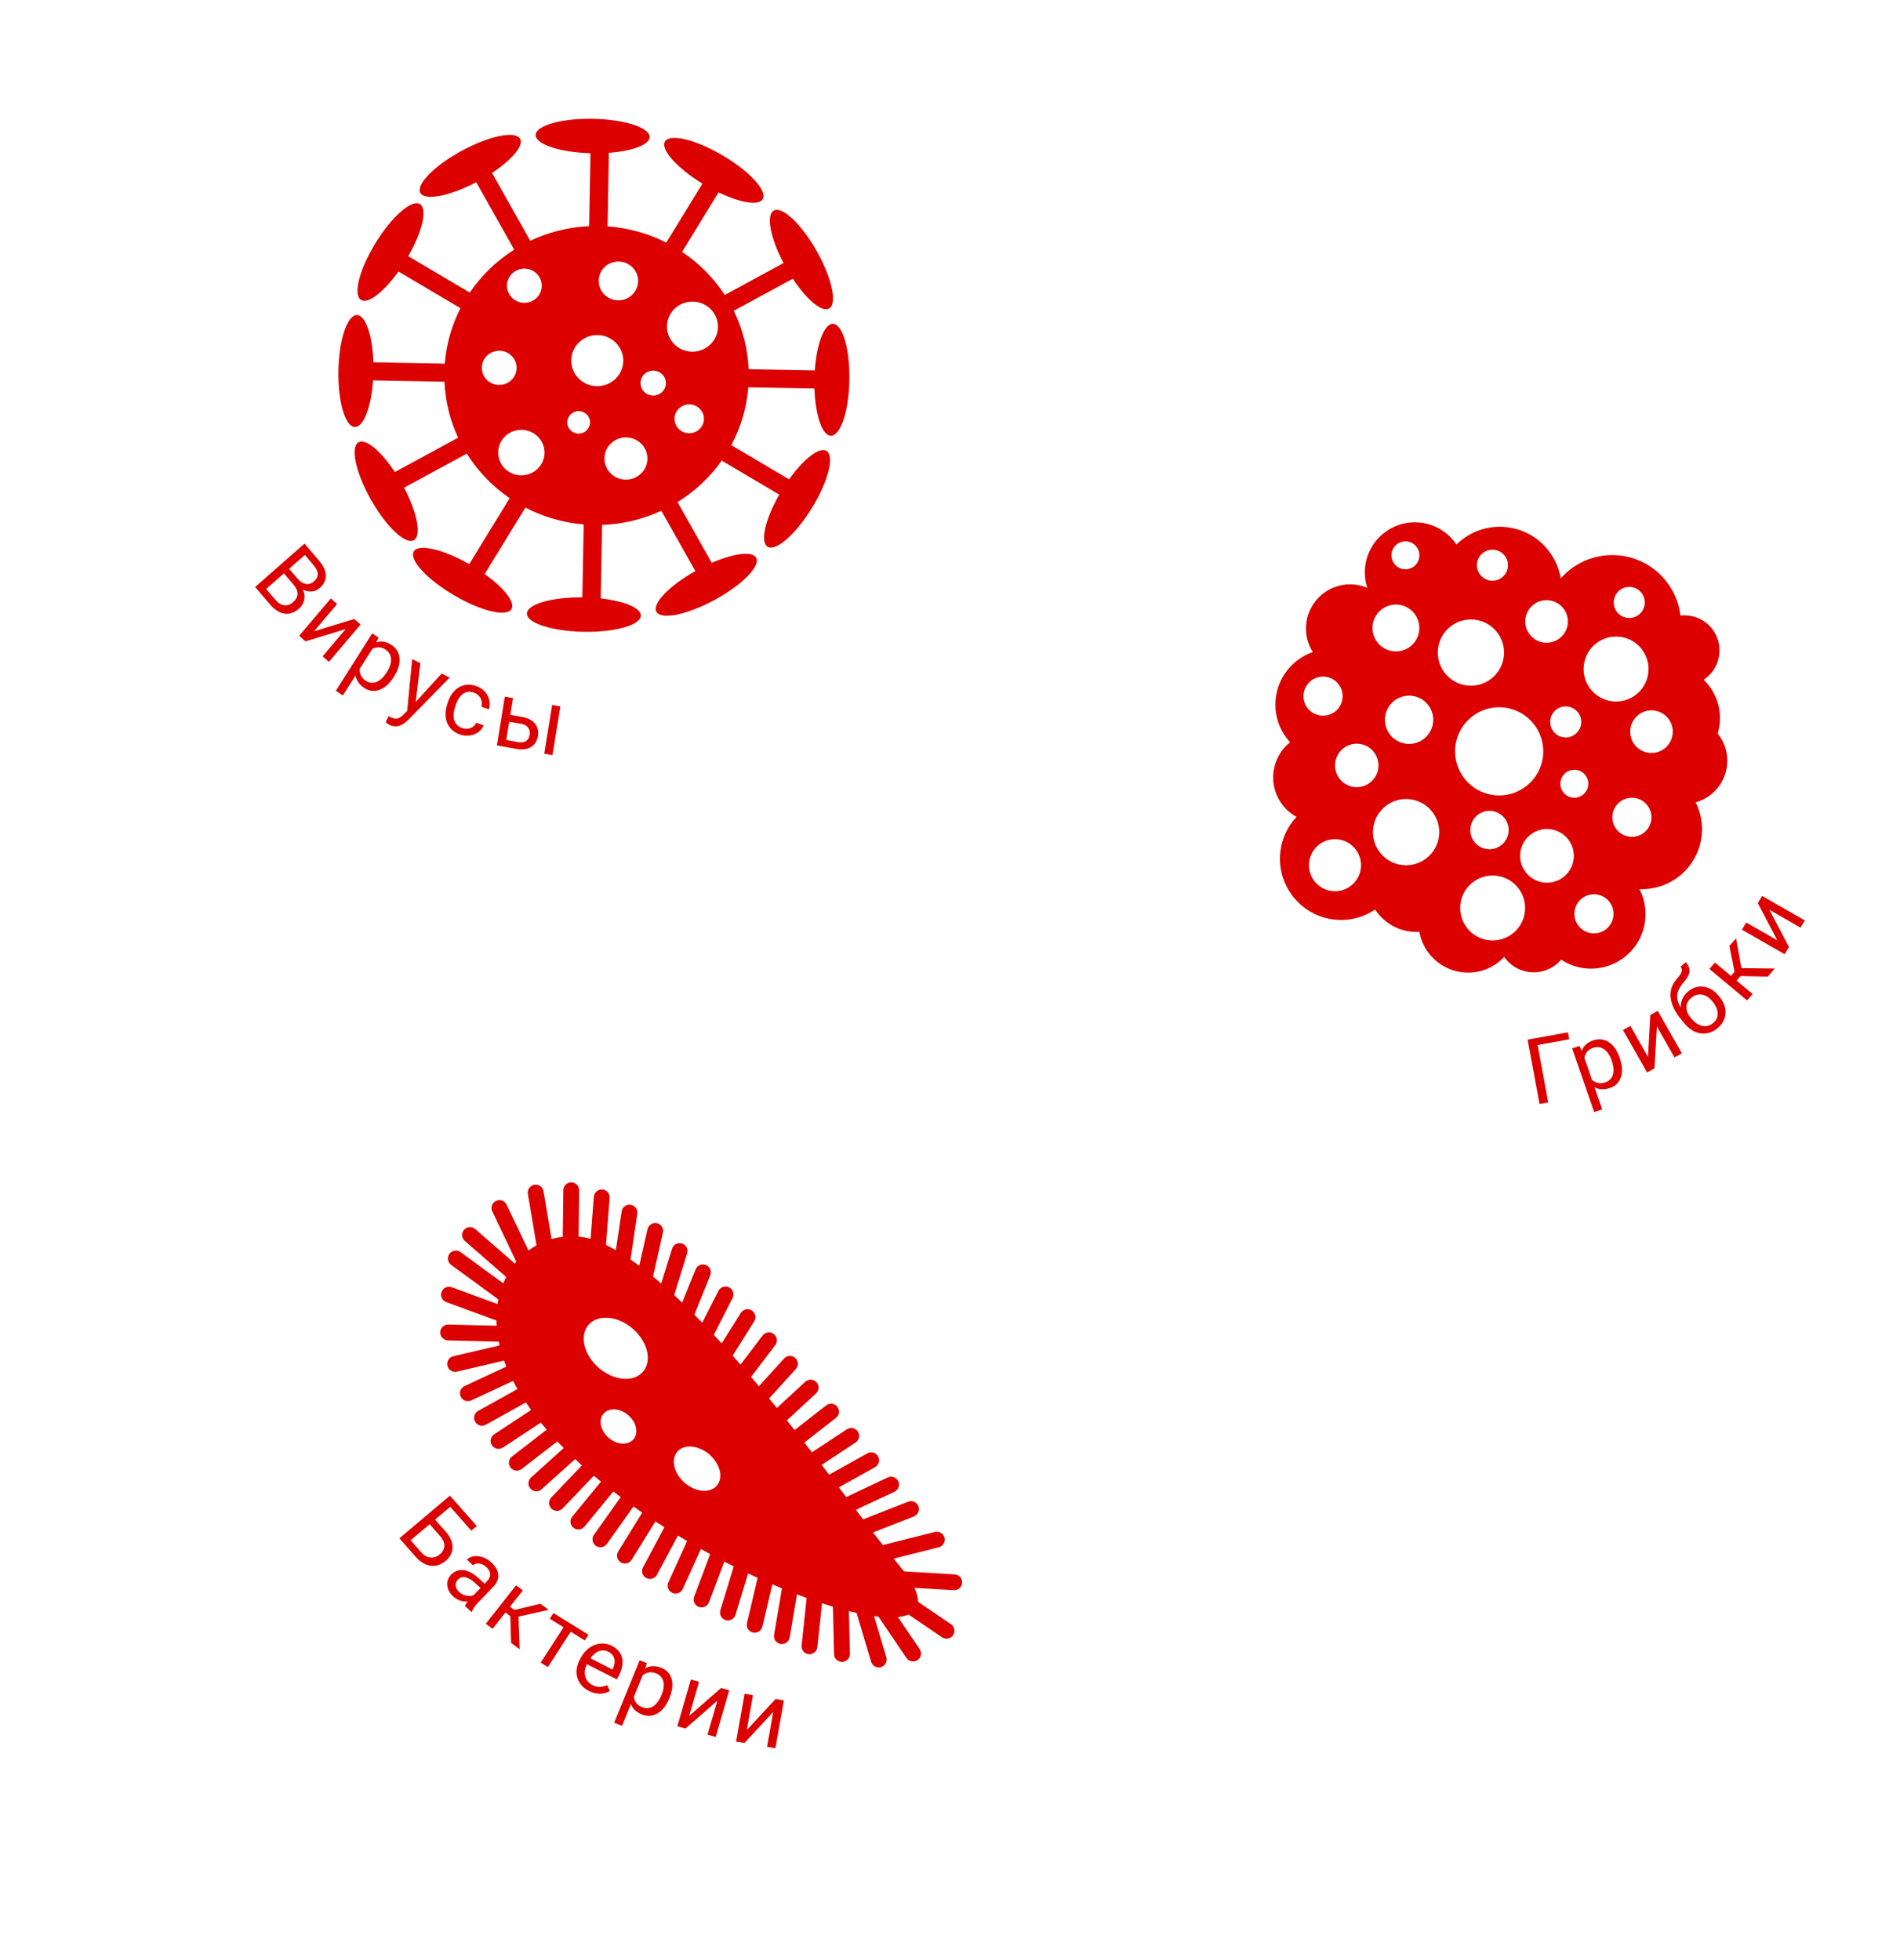 <svg width="632" height="652" viewBox="0 0 632 652" fill="none" xmlns="http://www.w3.org/2000/svg">
<path d="M213.159 204.779C213.207 202.199 207.588 199.914 199.826 199.057L200.276 174.587C207.299 174.345 213.966 172.693 219.992 169.907L231.291 189.957C222.586 194.854 216.832 200.835 218.347 203.521C219.908 206.288 228.596 204.5 237.752 199.525C246.912 194.55 253.07 188.278 251.514 185.51C250.224 183.219 244.042 184.054 236.753 187.232L225.365 167.018C231.164 163.438 236.172 158.731 240.074 153.208L259.213 164.531C254.501 172.758 252.761 180.339 255.357 181.873C258.115 183.506 264.725 177.688 270.123 168.881C275.522 160.073 277.661 151.612 274.902 149.983C272.531 148.58 267.322 152.679 262.478 159.443L243.252 148.073C246.375 142.252 248.359 135.745 248.905 128.832L270.909 129.236C271.195 138.092 273.472 144.895 276.373 144.948C279.59 145.002 282.35 136.715 282.539 126.437C282.728 116.159 280.274 107.775 277.057 107.716C274.161 107.663 271.636 114.373 271.019 123.217L249.015 122.813C248.719 115.879 246.981 109.304 244.073 103.377L263.704 92.721C268.297 99.658 273.351 103.945 275.772 102.631C278.589 101.1 276.762 92.565 271.691 83.57C266.614 74.566 260.223 68.514 257.406 70.039C254.756 71.477 256.217 79.117 260.623 87.511L241.082 98.123C237.385 92.456 232.552 87.573 226.889 83.782L239.013 64C246.18 67.444 252.327 68.505 253.7 66.263C255.362 63.555 249.433 57.06 240.462 51.752C231.49 46.444 222.873 44.338 221.217 47.047C219.609 49.675 225.135 55.863 233.654 61.077L221.626 80.698C215.706 77.693 209.105 75.796 202.095 75.297L202.545 50.822C210.333 50.25 216.032 48.174 216.079 45.593C216.142 42.434 207.702 39.718 197.237 39.525C186.772 39.333 178.237 41.738 178.179 44.902C178.122 48 186.233 50.67 196.417 50.958L195.971 75.225C188.988 75.548 182.361 77.263 176.385 80.1L163.667 57.523C170.28 53.151 174.286 48.457 172.996 46.166C171.435 43.398 162.747 45.186 153.591 50.161C144.431 55.136 138.273 61.409 139.829 64.176C141.339 66.862 149.559 65.258 158.409 60.617L171.043 83.04C165.175 86.746 160.133 91.614 156.258 97.32L135.806 85.223C140.517 76.996 142.258 69.415 139.662 67.881C136.903 66.248 130.294 72.066 124.896 80.873C119.497 89.681 117.358 98.142 120.117 99.77C122.488 101.173 127.697 97.074 132.541 90.311L153.172 102.513C150.29 108.126 148.466 114.356 147.942 120.956L124.198 120.52C123.912 111.663 121.635 104.86 118.733 104.807C115.517 104.748 112.757 113.031 112.568 123.314C112.379 133.591 114.833 141.975 118.049 142.034C120.946 142.087 123.471 135.373 124.088 126.533L147.837 126.969C148.118 133.584 149.712 139.877 152.385 145.592L131.347 157.018C126.754 150.081 121.699 145.794 119.278 147.109C116.461 148.639 118.288 157.174 123.359 166.169C128.431 175.169 134.822 181.22 137.639 179.695C140.289 178.257 138.828 170.617 134.422 162.223L155.278 150.9C158.941 156.744 163.801 161.789 169.529 165.713L156.08 187.657C147.407 182.699 139.251 180.795 137.643 183.418C135.982 186.126 141.91 192.621 150.881 197.929C159.853 203.237 168.47 205.343 170.126 202.634C171.5 200.392 167.669 195.554 161.22 190.942L174.76 168.848C180.627 171.903 187.187 173.859 194.153 174.439L193.707 198.706C183.519 198.615 175.316 200.99 175.259 204.088C175.201 207.247 183.641 209.964 194.106 210.156C204.572 210.348 213.101 207.943 213.159 204.779ZM205.821 87.006C209.445 87.073 212.329 90.012 212.264 93.571C212.199 97.131 209.208 99.962 205.584 99.895C201.959 99.829 199.075 96.89 199.14 93.33C199.206 89.771 202.196 86.94 205.821 87.006ZM168.64 94.936C168.697 91.797 171.336 89.299 174.532 89.358C177.727 89.417 180.272 92.01 180.215 95.148C180.157 98.287 177.518 100.785 174.323 100.726C171.127 100.667 168.582 98.074 168.64 94.936ZM230.485 100.327C235.167 100.414 238.893 104.21 238.809 108.809C238.724 113.408 234.861 117.065 230.179 116.979C225.496 116.893 221.77 113.096 221.854 108.497C221.939 103.898 225.802 100.241 230.485 100.327ZM198.817 111.462C203.593 111.55 207.395 115.424 207.309 120.114C207.223 124.804 203.281 128.536 198.505 128.448C193.73 128.361 189.927 124.487 190.013 119.796C190.1 115.106 194.042 111.375 198.817 111.462ZM160.272 122.248C160.33 119.109 162.968 116.611 166.164 116.67C169.36 116.729 171.905 119.322 171.847 122.46C171.789 125.599 169.151 128.097 165.955 128.038C162.759 127.979 160.214 125.386 160.272 122.248ZM213.063 127.361C213.105 125.075 215.029 123.249 217.358 123.291C219.686 123.334 221.547 125.225 221.505 127.517C221.463 129.808 219.539 131.629 217.205 131.587C214.872 131.544 213.021 129.653 213.063 127.361ZM229.34 134.513C232.035 134.563 234.185 136.748 234.136 139.399C234.087 142.051 231.864 144.156 229.164 144.106C226.469 144.057 224.319 141.872 224.368 139.22C224.416 136.568 226.645 134.464 229.34 134.513ZM188.684 140.426C188.722 138.367 190.451 136.725 192.553 136.764C194.649 136.802 196.322 138.502 196.284 140.565C196.246 142.624 194.517 144.266 192.415 144.227C190.314 144.189 188.646 142.489 188.684 140.426ZM165.704 150.406C165.781 146.228 169.292 142.9 173.551 142.978C177.806 143.056 181.197 146.507 181.12 150.69C181.044 154.868 177.533 158.197 173.273 158.118C169.014 158.04 165.627 154.585 165.704 150.406ZM201.061 152.39C201.132 148.511 204.391 145.431 208.335 145.504C212.285 145.576 215.423 148.779 215.351 152.653C215.28 156.532 212.022 159.611 208.077 159.539C204.133 159.466 200.989 156.269 201.061 152.39Z" fill="#DC0000"/>
<path d="M84.859 195.264L101.282 180.822L105.976 186.312C107.537 188.133 108.338 189.83 108.387 191.395C108.436 192.959 107.736 194.378 106.294 195.648C105.529 196.325 104.656 196.697 103.688 196.767C102.719 196.843 101.741 196.636 100.759 196.152C101.284 197.276 101.428 198.409 101.183 199.548C100.939 200.688 100.332 201.681 99.376 202.524C97.904 203.818 96.324 204.347 94.65 204.117C92.972 203.879 91.373 202.869 89.847 201.087L84.859 195.264ZM94.434 190.729L88.527 195.923L91.657 199.579C92.54 200.61 93.496 201.192 94.53 201.332C95.565 201.466 96.538 201.134 97.452 200.324C99.43 198.584 99.475 196.618 97.599 194.417L94.434 190.729ZM96.17 189.199L99.031 192.546C99.86 193.516 100.759 194.079 101.734 194.243C102.708 194.407 103.598 194.13 104.414 193.415C105.318 192.621 105.744 191.772 105.692 190.874C105.64 189.976 105.15 188.976 104.208 187.877L101.405 184.604L96.17 189.199Z" fill="#DC0000"/>
<path d="M117.835 205.898L119.939 207.746L109.41 220.165L107.305 218.317L114.983 209.258L101.62 213.339L99.515 211.491L110.039 199.071L112.15 200.92L104.458 209.988L117.835 205.898Z" fill="#DC0000"/>
<path d="M130.886 225.323C129.558 227.425 128.01 228.8 126.246 229.461C124.482 230.116 122.791 229.912 121.161 228.846C119.506 227.757 118.534 226.365 118.255 224.683L114.052 231.326L111.715 229.788L123.812 210.689L125.947 212.091L125.095 213.697C126.797 213.133 128.498 213.407 130.19 214.522C131.829 215.602 132.736 217.078 132.897 218.954C133.063 220.832 132.439 222.885 131.026 225.109L130.886 225.323ZM128.719 223.517C129.705 221.964 130.151 220.52 130.066 219.187C129.982 217.853 129.367 216.814 128.222 216.062C126.807 215.129 125.347 215.067 123.837 215.87L119.663 222.458C119.566 224.174 120.236 225.507 121.674 226.45C122.792 227.184 123.965 227.324 125.193 226.864C126.429 226.399 127.604 225.286 128.719 223.517Z" fill="#DC0000"/>
<path d="M138.282 233.488L146.904 224.06L149.583 225.373L135.67 239.579C133.605 241.594 131.573 242.117 129.592 241.146L129.134 240.875L128.286 240.237L129.248 238.184L129.9 238.571C130.75 238.989 131.492 239.139 132.126 239.02C132.764 238.909 133.452 238.465 134.19 237.691L135.45 236.455L137.099 219.247L139.831 220.59L138.282 233.488Z" fill="#DC0000"/>
<path d="M153.779 242.186C154.715 242.513 155.634 242.505 156.522 242.173C157.411 241.841 158.037 241.256 158.396 240.417L160.882 241.278C160.541 242.151 159.96 242.899 159.136 243.508C158.311 244.117 157.352 244.501 156.263 244.661C155.169 244.814 154.103 244.716 153.06 244.354C150.962 243.627 149.534 242.342 148.763 240.498C147.992 238.654 148.008 236.504 148.816 234.05L148.961 233.605C149.458 232.086 150.177 230.836 151.115 229.848C152.053 228.86 153.144 228.218 154.387 227.92C155.631 227.623 156.951 227.721 158.356 228.205C160.081 228.802 161.34 229.823 162.139 231.263C162.938 232.704 163.1 234.275 162.628 235.97L160.142 235.109C160.394 234.076 160.294 233.118 159.828 232.233C159.363 231.349 158.636 230.738 157.638 230.391C156.302 229.928 155.105 230.059 154.053 230.777C153.001 231.496 152.166 232.775 151.561 234.619L151.398 235.122C150.81 236.914 150.719 238.423 151.128 239.644C151.542 240.872 152.42 241.718 153.779 242.186Z" fill="#DC0000"/>
<path d="M169.75 237.812L173.905 238.541C175.713 238.881 177.073 239.612 177.974 240.732C178.879 241.86 179.199 243.22 178.937 244.833C178.673 246.451 177.92 247.657 176.679 248.444C175.438 249.232 173.899 249.471 172.064 249.144L165.291 247.959L167.915 231.741L170.648 232.222L169.75 237.812ZM169.385 240.075L168.395 246.177L172.463 246.888C173.489 247.069 174.324 246.939 174.974 246.506C175.623 246.073 176.022 245.389 176.171 244.455C176.317 243.558 176.164 242.772 175.708 242.103C175.253 241.435 174.538 241.004 173.552 240.807L169.385 240.075ZM183.778 251.199L181.028 250.715L183.652 234.497L186.402 234.981L183.778 251.199Z" fill="#DC0000"/>
<path d="M574.46 254.654C574.911 250.672 573.693 246.891 571.367 244.001C571.663 243.004 571.886 241.969 572.008 240.899C572.655 235.19 570.52 229.811 566.687 226.105C569.491 224.269 571.486 221.248 571.893 217.661C572.619 211.263 568.019 205.484 561.623 204.759C560.719 204.656 559.831 204.671 558.963 204.77C557.74 194.484 549.598 186.006 538.865 184.788C531.156 183.914 523.915 186.99 519.149 192.401C517.685 183.566 510.525 176.408 501.195 175.35C494.784 174.623 488.728 176.933 484.461 181.133C481.832 177.211 477.568 174.424 472.508 173.85C463.373 172.814 455.123 179.38 454.086 188.524C453.809 190.969 454.079 193.346 454.793 195.537C453.529 195.004 452.175 194.633 450.743 194.471C442.682 193.557 435.412 199.352 434.498 207.411C434.106 210.865 434.954 214.175 436.678 216.9C430.164 219.163 425.187 224.992 424.358 232.304C423.729 237.846 425.62 243.091 429.118 246.904C426.135 249.292 424.054 252.815 423.589 256.915C422.884 263.133 426.094 268.889 431.253 271.734C428.359 274.822 426.397 278.83 425.883 283.358C424.616 294.528 432.644 304.613 443.81 305.879C448.793 306.445 453.559 305.154 457.427 302.562C460.023 306.514 464.289 309.33 469.354 309.904C470.286 310.01 471.213 310.033 472.119 309.982C473.38 316.957 479.076 322.58 486.481 323.42C491.85 324.029 496.903 321.986 500.342 318.334C502.251 321.036 505.247 322.952 508.794 323.354C512.908 323.821 516.773 322.149 519.277 319.224C521.581 320.738 524.259 321.755 527.184 322.086C537.133 323.215 546.113 316.062 547.242 306.11C547.663 302.399 546.931 298.828 545.335 295.741C555.716 296.201 564.83 288.547 566.02 278.062C566.472 274.076 565.713 270.232 564.04 266.895C569.503 265.361 573.779 260.652 574.46 254.654ZM542.532 195.27C545.366 195.591 547.402 198.149 547.081 200.985C546.759 203.82 544.201 205.857 541.367 205.535C538.533 205.214 536.497 202.656 536.818 199.821C537.14 196.985 539.697 194.948 542.532 195.27ZM538.771 211.818C544.697 212.49 548.955 217.84 548.282 223.767C547.61 229.694 542.262 233.954 536.337 233.282C530.411 232.61 526.153 227.261 526.825 221.333C527.493 215.405 532.846 211.146 538.771 211.818ZM525.936 240.722C525.615 243.558 523.057 245.595 520.223 245.273C517.389 244.952 515.352 242.394 515.674 239.558C515.995 236.723 518.553 234.686 521.387 235.008C524.217 235.328 526.258 237.887 525.936 240.722ZM515.235 199.685C519.125 200.126 521.916 203.638 521.475 207.524C521.034 211.415 517.523 214.207 513.638 213.766C509.748 213.325 506.958 209.814 507.399 205.927C507.839 202.041 511.35 199.245 515.235 199.685ZM497.014 182.87C499.848 183.191 501.884 185.749 501.563 188.584C501.241 191.42 498.683 193.457 495.849 193.135C493.015 192.814 490.979 190.256 491.3 187.42C491.617 184.585 494.179 182.548 497.014 182.87ZM468.018 180.101C470.567 180.39 472.401 182.694 472.112 185.244C471.822 187.794 469.519 189.628 466.97 189.339C464.421 189.05 462.587 186.746 462.876 184.196C463.166 181.642 465.469 179.812 468.018 180.101ZM465.202 201.146C469.477 201.631 472.551 205.492 472.066 209.769C471.581 214.046 467.72 217.12 463.445 216.635C459.17 216.15 456.097 212.289 456.582 208.013C457.067 203.736 460.927 200.661 465.202 201.146ZM433.623 230.835C434.028 227.262 437.252 224.698 440.819 225.103C444.391 225.508 446.953 228.733 446.549 232.301C446.143 235.873 442.919 238.437 439.353 238.033C435.781 237.628 433.218 234.407 433.623 230.835ZM443.083 296.406C438.332 295.867 434.917 291.577 435.456 286.824C435.995 282.072 440.284 278.656 445.035 279.195C449.786 279.733 453.201 284.024 452.662 288.776C452.123 293.528 447.833 296.945 443.083 296.406ZM450.481 261.797C446.515 261.347 443.665 257.766 444.115 253.799C444.565 249.831 448.145 246.98 452.111 247.43C456.077 247.88 458.927 251.46 458.477 255.428C458.027 259.395 454.447 262.246 450.481 261.797ZM469.607 231.447C474.015 231.947 477.181 235.925 476.681 240.335C476.181 244.744 472.204 247.912 467.796 247.412C463.388 246.912 460.221 242.934 460.722 238.524C461.222 234.115 465.203 230.948 469.607 231.447ZM466.467 287.754C460.422 287.069 456.076 281.608 456.761 275.562C457.447 269.515 462.906 265.167 468.951 265.853C474.995 266.538 479.342 271.999 478.656 278.045C477.97 284.091 472.511 288.44 466.467 287.754ZM478.324 215.832C479.009 209.786 484.469 205.437 490.513 206.123C496.557 206.808 500.904 212.269 500.218 218.315C499.532 224.362 494.073 228.71 488.029 228.024C481.985 227.339 477.638 221.878 478.324 215.832ZM484.099 248.278C485.012 240.229 492.277 234.442 500.323 235.355C508.369 236.268 514.154 243.535 513.241 251.584C512.328 259.633 505.063 265.419 497.016 264.507C488.97 263.594 483.186 256.327 484.099 248.278ZM501.789 276.824C501.392 280.325 498.236 282.839 494.736 282.442C491.236 282.045 488.724 278.888 489.121 275.387C489.518 271.886 492.674 269.372 496.174 269.769C499.674 270.166 502.186 273.328 501.789 276.824ZM495.281 312.763C489.355 312.091 485.097 306.741 485.769 300.814C486.442 294.887 491.79 290.627 497.715 291.299C503.641 291.971 507.899 297.32 507.226 303.248C506.554 309.175 501.206 313.435 495.281 312.763ZM513.57 293.565C508.672 293.009 505.152 288.586 505.707 283.687C506.263 278.787 510.685 275.265 515.583 275.82C520.481 276.376 524.001 280.799 523.446 285.698C522.885 290.598 518.468 294.12 513.57 293.565ZM523.146 265.326C520.597 265.037 518.763 262.733 519.052 260.183C519.341 257.634 521.645 255.799 524.193 256.088C526.742 256.377 528.576 258.681 528.287 261.231C527.997 263.785 525.695 265.615 523.146 265.326ZM529.469 310.435C525.897 310.03 523.335 306.805 523.739 303.237C524.145 299.664 527.369 297.1 530.935 297.505C534.507 297.91 537.07 301.135 536.665 304.703C536.26 308.271 533.04 310.84 529.469 310.435ZM542.093 278.331C538.522 277.926 535.959 274.701 536.364 271.133C536.769 267.561 539.993 264.997 543.56 265.401C547.127 265.806 549.694 269.031 549.29 272.599C548.885 276.167 545.66 278.736 542.093 278.331ZM548.535 250.417C544.645 249.976 541.855 246.465 542.295 242.578C542.736 238.691 546.247 235.895 550.132 236.336C554.017 236.776 556.813 240.288 556.372 244.175C555.93 248.066 552.425 250.858 548.535 250.417Z" fill="#DC0000"/>
<path d="M521.989 345.707L511.46 347.607L514.985 366.709L512.092 367.231L508.136 345.823L521.558 343.4L521.989 345.707Z" fill="#DC0000"/>
<path d="M538.847 352.131C539.652 354.459 539.757 356.522 539.161 358.312C538.566 360.102 537.337 361.308 535.483 361.93C533.587 362.561 531.894 362.474 530.396 361.66L532.942 369.031L530.268 369.926L522.951 348.73L525.393 347.914L526.11 349.57C526.743 347.887 528.024 346.721 529.962 346.071C531.837 345.444 533.559 345.639 535.131 346.659C536.704 347.679 537.916 349.428 538.768 351.896L538.847 352.131ZM536.071 352.728C535.479 351.002 534.631 349.767 533.534 349.014C532.441 348.266 531.234 348.109 529.927 348.547C528.308 349.087 527.34 350.201 527.017 351.878L529.54 359.196C530.818 360.326 532.284 360.616 533.932 360.063C535.214 359.634 536.059 358.795 536.472 357.548C536.884 356.294 536.75 354.69 536.071 352.728Z" fill="#DC0000"/>
<path d="M548.96 337.62L551.425 336.266L559.445 350.382L556.981 351.736L551.131 341.441L550.335 355.378L547.87 356.732L539.85 342.616L542.314 341.262L548.168 351.569L548.96 337.62Z" fill="#DC0000"/>
<path d="M561.565 329.774C563.164 328.473 564.881 327.959 566.724 328.225C568.567 328.491 570.21 329.479 571.655 331.191L571.822 331.386C572.813 332.558 573.462 333.795 573.782 335.093C574.097 336.396 574.037 337.651 573.603 338.861C573.164 340.075 572.385 341.138 571.258 342.057C569.55 343.445 567.703 344.009 565.72 343.735C563.737 343.469 561.955 342.393 560.369 340.511L559.497 339.473C557.29 336.856 556.035 334.372 555.73 332.028C555.421 329.68 556.091 327.554 557.745 325.639C558.68 324.559 559.224 323.716 559.376 323.128C559.528 322.54 559.401 322.003 558.992 321.52L560.778 320.067C561.588 321.024 561.999 321.952 562.005 322.848C562.015 323.748 561.628 324.702 560.843 325.71L559.522 327.381C558.484 328.731 557.937 330.024 557.889 331.259C557.842 332.493 558.212 333.781 559.017 335.122C559.056 332.908 559.907 331.119 561.565 329.774ZM562.613 331.865C561.548 332.728 560.997 333.767 560.962 334.98C560.927 336.194 561.431 337.419 562.479 338.66L562.633 338.843C563.757 340.177 564.965 340.976 566.252 341.247C567.538 341.51 568.722 341.209 569.796 340.338C570.877 339.457 571.405 338.374 571.37 337.079C571.34 335.788 570.69 334.389 569.422 332.888C568.431 331.716 567.323 331.026 566.094 330.832C564.86 330.635 563.699 330.98 562.613 331.865Z" fill="#DC0000"/>
<path d="M578.974 324.657L577.64 326.195L582.977 330.661L581.135 332.782L568.6 322.307L570.443 320.185L575.749 324.623L576.948 323.243L575.248 314.661L577.468 312.11L579.25 322.023L590.356 322.174L588.029 324.853L578.974 324.657Z" fill="#DC0000"/>
<path d="M584.694 300.417L586.121 298.025L600.339 306.176L598.913 308.568L588.545 302.622L595.061 315.011L593.634 317.403L579.416 309.252L580.843 306.861L591.223 312.81L584.694 300.417Z" fill="#DC0000"/>
<path fill-rule="evenodd" clip-rule="evenodd" d="M298.942 520.529C298.398 519.868 297.833 519.191 297.244 518.464L312.258 514.69C313.668 514.329 314.515 512.913 314.171 511.503C313.811 510.095 312.393 509.25 310.98 509.594L293.667 513.944C292.631 512.614 291.551 511.217 290.425 509.755L303.992 504.421C305.342 503.888 306.009 502.353 305.477 501.006C304.944 499.658 303.407 498.993 302.058 499.525L287.105 505.398L284.709 502.224L297.531 496.202C298.85 495.584 299.404 494.011 298.788 492.711C298.169 491.394 296.595 490.842 295.293 491.458L281.477 497.98L279.021 494.761L291.077 488.036C292.349 487.335 292.806 485.722 292.087 484.455C291.385 483.185 289.769 482.729 288.5 483.448L275.792 490.534C274.974 489.461 274.152 488.371 273.314 487.282L284.6 479.838C285.822 479.036 286.151 477.405 285.347 476.185C284.544 474.966 282.911 474.638 281.689 475.441L270.089 483.091C269.253 482.021 268.414 480.932 267.558 479.847L278.07 471.647C279.224 470.746 279.424 469.097 278.522 467.946C277.62 466.795 275.969 466.595 274.816 467.496L264.303 475.696C263.449 474.628 262.613 473.557 261.738 472.474L271.439 463.507C272.507 462.51 272.579 460.843 271.581 459.777C270.583 458.711 268.916 458.658 267.846 459.638L258.415 468.351C257.561 467.283 256.692 466.235 255.823 465.187L264.707 455.416C265.692 454.341 265.602 452.679 264.528 451.714C263.451 450.731 261.787 450.822 260.82 451.895L252.434 461.109C251.568 460.079 250.701 459.048 249.834 458.018L257.882 447.429C258.765 446.278 258.531 444.619 257.379 443.737C256.227 442.855 254.564 443.089 253.68 444.24L246.317 453.922C245.455 452.927 244.576 451.935 243.714 450.94L250.887 439.52C251.652 438.296 251.279 436.674 250.05 435.892C248.824 435.129 247.2 435.502 246.417 436.729L240.055 446.864C239.18 445.907 238.308 444.968 237.436 444.028L243.679 431.767C244.343 430.467 243.831 428.882 242.532 428.237C241.23 427.574 239.643 428.086 238.979 429.387L233.583 439.98C232.716 439.075 231.834 438.191 230.969 437.305L236.267 424.223C236.817 422.885 236.166 421.338 234.826 420.788C233.486 420.239 231.937 420.89 231.386 422.228L226.906 433.304C226.029 432.455 225.137 431.627 224.262 430.796L228.563 416.918C228.998 415.524 228.213 414.05 226.837 413.632C225.441 413.198 223.962 413.965 223.545 415.356L219.948 426.938C219.043 426.148 218.123 425.377 217.225 424.639L220.52 410.021C220.844 408.606 219.943 407.203 218.527 406.88C217.11 406.558 215.704 407.459 215.381 408.873L212.641 421.036C211.673 420.308 210.692 419.618 209.733 418.961L211.987 403.733C212.199 402.299 211.199 400.963 209.762 400.751C208.326 400.54 206.988 401.539 206.775 402.973L204.863 415.884C203.763 415.247 202.668 414.645 201.581 414.096L202.786 398.476C202.89 397.039 201.809 395.768 200.37 395.665C198.913 395.565 197.658 396.642 197.537 398.082L196.445 412.083C195.115 411.731 193.8 411.484 192.464 411.348L192.656 395.961C192.669 394.518 191.508 393.314 190.045 393.304C188.583 393.294 187.394 394.452 187.383 395.912L187.188 411.408C185.93 411.568 184.684 411.815 183.471 412.166L180.796 396.265C180.556 394.822 179.194 393.862 177.749 394.102C176.322 394.339 175.342 395.702 175.579 397.127L178.461 414.242C177.541 414.749 176.631 415.328 175.783 415.97L168.508 400.699C167.871 399.384 166.314 398.83 164.997 399.466C163.68 400.101 163.124 401.657 163.76 402.971L171.75 419.726C171.578 419.912 171.426 420.114 171.256 420.318L158.076 408.833C156.966 407.873 155.307 407.999 154.36 409.087C153.416 410.193 153.524 411.852 154.631 412.794L168.386 424.774C168.031 425.455 167.699 426.168 167.404 426.894L153.189 416.509C152.021 415.647 150.361 415.9 149.498 417.066C148.634 418.232 148.886 419.889 150.053 420.751L165.757 432.222C165.647 432.724 165.558 433.24 165.489 433.772L150.273 428.193C148.903 427.684 147.396 428.383 146.886 429.751C146.376 431.12 147.075 432.624 148.445 433.133L165.124 439.244C165.133 439.819 165.162 440.409 165.191 440.999L149.137 440.598C147.69 440.568 146.48 441.711 146.432 443.159C146.401 444.604 147.546 445.811 148.995 445.859L165.9 446.284C165.978 446.705 166.071 447.106 166.168 447.542L150.785 451.134C149.37 451.46 148.489 452.881 148.814 454.294C149.14 455.706 150.562 456.586 151.977 456.26L167.656 452.591C167.894 453.259 168.151 453.926 168.407 454.592L154.531 461.068C153.211 461.687 152.637 463.244 153.256 464.562C153.875 465.879 155.434 466.451 156.754 465.833L170.665 459.351C171.136 460.257 171.624 461.161 172.127 462.044L159.05 469.327C157.779 470.028 157.321 471.642 158.04 472.909C158.743 474.178 160.358 474.635 161.627 473.915L174.922 466.512C175.491 467.35 176.06 468.188 176.664 469.022L164.386 477.11C163.165 477.912 162.836 479.543 163.639 480.763C164.442 481.982 166.076 482.31 167.297 481.507L179.888 473.213C180.523 474.006 181.191 474.776 181.861 475.564L170.296 484.488C169.14 485.371 168.94 487.02 169.824 488.174C170.706 489.31 172.36 489.527 173.516 488.644L185.389 479.478C186.087 480.208 186.806 480.953 187.521 481.68L176.639 491.48C175.551 492.462 175.48 494.129 176.46 495.197C177.443 496.283 179.112 496.354 180.182 495.375L191.305 485.36C192.051 486.048 192.8 486.752 193.564 487.437L183.349 498.133C182.344 499.193 182.379 500.845 183.44 501.848C184.501 502.851 186.155 502.816 187.16 501.755L197.532 490.893C198.311 491.557 199.108 492.219 199.902 492.864L190.357 504.474C189.433 505.595 189.594 507.247 190.716 508.169C191.838 509.091 193.493 508.93 194.417 507.809L204.022 496.118C204.832 496.742 205.659 497.364 206.468 497.988L197.578 510.532C196.735 511.714 197.002 513.351 198.185 514.193C199.367 515.034 201.007 514.767 201.85 513.586L210.715 501.117C211.678 501.809 212.657 502.481 213.635 503.154L205.629 516.078C204.864 517.302 205.237 518.924 206.483 519.703C207.709 520.467 209.351 520.091 210.114 518.849L218.016 506.083C219.01 506.736 220.002 507.37 221.013 508.02L213.892 521.341C213.207 522.626 213.684 524.216 214.971 524.899C216.257 525.582 217.849 525.105 218.534 523.82L225.498 510.791C226.504 511.405 227.528 512.017 228.55 512.611L222.317 526.348C221.711 527.676 222.291 529.232 223.621 529.837C224.951 530.442 226.51 529.862 227.116 528.534L233.144 515.259C234.181 515.833 235.2 516.409 236.234 516.966L230.892 531.135C230.379 532.486 231.063 534.01 232.416 534.521C233.768 535.033 235.295 534.349 235.826 532.996L240.932 519.455C241.981 519.991 243.013 520.53 244.06 521.048L239.606 535.632C239.189 537.024 239.954 538.482 241.35 538.916C242.743 539.331 244.204 538.567 244.639 537.173L248.844 523.381C249.906 523.879 250.969 524.378 252.011 524.861L248.465 539.875C248.124 541.292 249.007 542.698 250.426 543.038C251.845 543.378 253.253 542.495 253.594 541.078L256.914 527.015C257.988 527.475 259.043 527.921 260.098 528.366L257.478 543.808C257.228 545.23 258.195 546.588 259.637 546.835C261.061 547.084 262.421 546.118 262.669 544.679L265.102 530.344C266.19 530.767 267.257 531.174 268.32 531.547L266.636 547.361C266.479 548.805 267.528 550.098 268.974 550.254C270.421 550.41 271.716 549.363 271.873 547.918L273.421 533.312C274.65 533.715 275.876 534.1 277.063 534.455L277.432 550.25C277.475 551.702 278.682 552.847 280.14 552.821C281.595 552.778 282.741 551.572 282.716 550.117L282.373 535.921C283.252 536.14 284.093 536.345 284.931 536.533L289.765 552.778C290.176 554.161 291.642 554.963 293.044 554.549C294.429 554.137 295.233 552.673 294.819 551.273L290.742 537.586C291.24 537.66 291.737 537.734 292.212 537.775L301.526 551.516C302.345 552.715 303.978 553.043 305.197 552.223C306.398 551.405 306.707 549.759 305.907 548.557L298.685 537.889C300.071 537.747 301.259 537.472 302.23 537.065L313.342 544.627C314.54 545.449 316.192 545.144 317.016 543.947C317.839 542.75 317.534 541.101 316.336 540.279L305.345 532.808C305.38 531.524 305.019 529.99 304.169 528.183L317.245 528.95C318.7 529.033 319.952 527.938 320.036 526.486C320.12 525.034 319.024 523.784 317.569 523.701L300.746 522.706C300.169 522.067 299.594 521.32 298.942 520.529ZM202.462 478.277C205.195 480.646 208.869 480.867 210.687 478.791C212.486 476.719 211.726 473.117 208.993 470.747C206.26 468.377 202.586 468.157 200.768 470.232C198.968 472.305 199.729 475.907 202.462 478.277ZM227.768 493.255C231.384 496.383 236.151 496.809 238.417 494.203C240.682 491.596 239.575 486.944 235.96 483.817C232.345 480.689 227.577 480.263 225.311 482.869C223.046 485.476 224.153 490.128 227.768 493.255ZM199.18 455.006C204.172 459.326 210.747 459.911 213.863 456.302C216.982 452.711 215.462 446.281 210.473 441.978C205.481 437.658 198.905 437.073 195.789 440.682C192.67 444.273 194.188 450.686 199.18 455.006Z" fill="#DC0000"/>
<path d="M156.771 509.157L149.763 501.22L144.717 505.481L148.328 509.572C149.821 511.312 150.558 513.034 150.533 514.736C150.507 516.444 149.74 517.933 148.232 519.209C146.716 520.489 145.08 521.022 143.32 520.812C141.561 520.602 139.922 519.667 138.412 518.013L132.845 511.704L149.659 497.51L158.592 507.63L156.771 509.157ZM142.907 507.01L136.581 512.357L140.082 516.325C141.031 517.404 142.065 517.997 143.185 518.097C144.297 518.201 145.349 517.839 146.335 517.002C147.284 516.201 147.779 515.283 147.813 514.241C147.854 513.201 147.408 512.145 146.488 511.071L142.907 507.01Z" fill="#DC0000"/>
<path d="M154.679 534.239C154.783 533.9 155.085 533.394 155.578 532.733C153.685 532.828 152.076 532.263 150.75 531.04C149.563 529.951 148.905 528.73 148.771 527.368C148.641 526.014 149.059 524.83 150.025 523.822C151.198 522.596 152.592 522.083 154.195 522.281C155.797 522.479 157.463 523.371 159.194 524.959L161.199 526.803L162.087 525.876C162.76 525.172 163.088 524.414 163.052 523.605C163.023 522.79 162.586 522 161.747 521.229C161.01 520.556 160.223 520.172 159.378 520.077C158.533 519.981 157.86 520.195 157.367 520.705L155.295 518.801C155.858 518.213 156.617 517.843 157.567 517.689C158.516 517.534 159.514 517.629 160.552 517.983C161.591 518.336 162.548 518.914 163.424 519.716C164.813 520.993 165.577 522.331 165.71 523.728C165.849 525.126 165.356 526.44 164.246 527.654L159.045 533.071C158.01 534.15 157.324 535.139 156.992 536.04L156.824 536.212L154.679 534.239ZM152.733 529.561C153.382 530.152 154.147 530.556 155.039 530.756C155.929 530.961 156.757 530.922 157.518 530.636L159.834 528.22L158.217 526.738C155.694 524.418 153.741 523.985 152.352 525.428C151.749 526.061 151.49 526.749 151.58 527.502C151.675 528.257 152.06 528.942 152.733 529.561Z" fill="#DC0000"/>
<path d="M169.759 537.6L168.13 536.367L163.84 541.82L161.592 540.122L171.666 527.332L173.914 529.03L169.649 534.447L171.115 535.553L179.78 533.455L182.486 535.499L172.468 537.745L172.848 548.624L170.008 546.483L169.759 537.6Z" fill="#DC0000"/>
<path d="M194.531 545.679L189.845 542.778L182.243 554.53L179.854 553.05L187.456 541.298L182.863 538.452L184.089 536.559L195.752 543.785L194.531 545.679Z" fill="#DC0000"/>
<path d="M195.875 562.449C193.889 561.436 192.611 559.976 192.04 558.064C191.47 556.152 191.755 554.128 192.888 551.996L193.13 551.545C193.883 550.125 194.836 548.995 195.987 548.161C197.139 547.326 198.378 546.85 199.707 546.726C201.042 546.603 202.289 546.835 203.457 547.429C205.366 548.398 206.516 549.767 206.925 551.534C207.328 553.3 206.927 555.326 205.709 557.61L205.17 558.627L195.24 553.571C194.527 555.004 194.338 556.358 194.684 557.64C195.031 558.922 195.828 559.876 197.073 560.515C197.957 560.965 198.799 561.168 199.603 561.13C200.407 561.091 201.193 560.894 201.96 560.549L202.872 562.496C200.665 563.716 198.328 563.702 195.875 562.449ZM202.384 549.446C201.371 548.93 200.332 548.857 199.266 549.229C198.201 549.601 197.235 550.393 196.388 551.609L203.732 555.346L203.83 555.161C204.421 553.878 204.585 552.741 204.336 551.741C204.081 550.74 203.436 549.977 202.384 549.446Z" fill="#DC0000"/>
<path d="M222.596 565.017C221.666 567.302 220.381 568.932 218.743 569.907C217.104 570.882 215.375 571.014 213.551 570.3C211.686 569.573 210.463 568.418 209.862 566.848L206.912 574.066L204.292 573.039L212.774 552.278L215.167 553.214L214.612 554.929C216.207 554.053 217.958 553.992 219.857 554.731C221.699 555.454 222.878 556.703 223.396 558.479C223.914 560.255 223.681 562.355 222.687 564.777L222.596 565.017ZM220.095 563.702C220.785 562.012 220.962 560.531 220.625 559.262C220.289 557.994 219.478 557.109 218.194 556.606C216.608 555.986 215.137 556.209 213.78 557.274L210.854 564.437C211.08 566.11 212.002 567.268 213.616 567.899C214.872 568.39 216.073 568.296 217.213 567.614C218.347 566.926 219.31 565.624 220.095 563.702Z" fill="#DC0000"/>
<path d="M239.851 561.485L242.568 562.243L238.056 577.777L235.34 577.019L238.632 565.691L228.015 574.976L225.299 574.218L229.811 558.684L232.527 559.442L229.231 570.787L239.851 561.485Z" fill="#DC0000"/>
<path d="M257.971 565.15L260.755 565.627L257.926 581.542L255.141 581.065L257.202 569.46L247.637 579.778L244.853 579.301L247.686 563.393L250.471 563.87L248.407 575.486L257.971 565.15Z" fill="#DC0000"/>
</svg>
